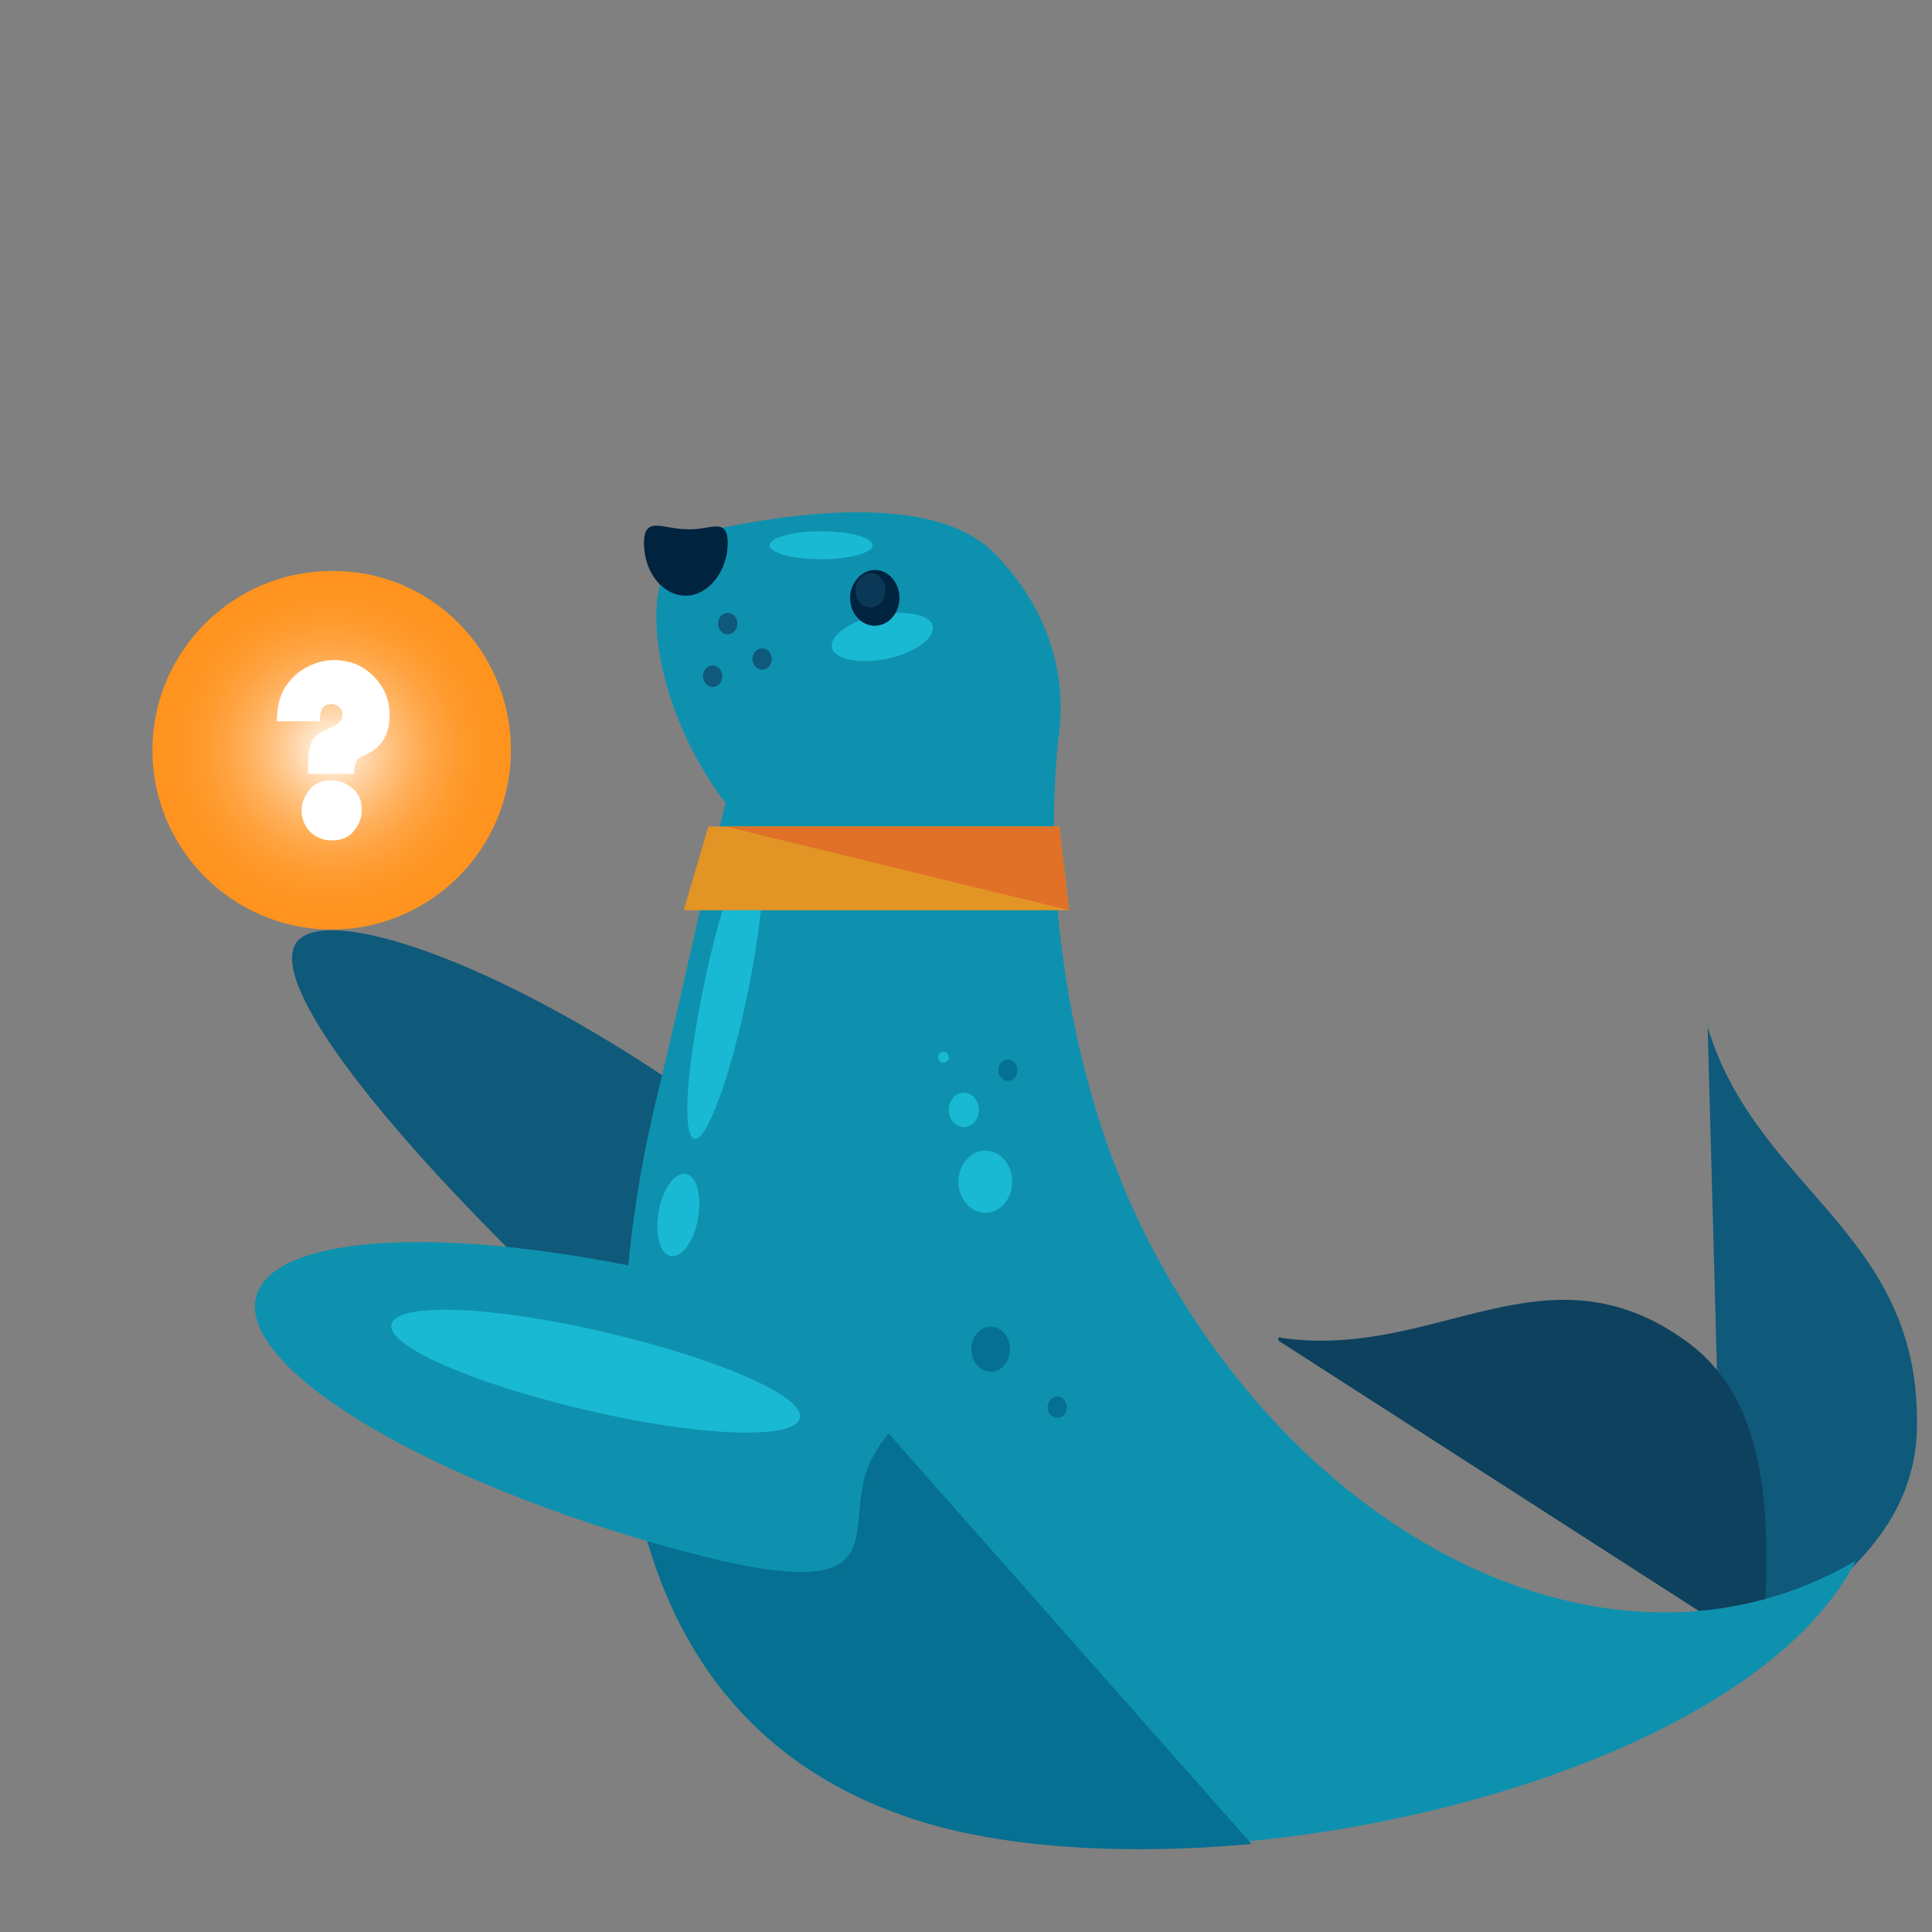 <?xml version="1.0" encoding="utf-8"?>
<!-- Generator: Adobe Illustrator 23.0.2, SVG Export Plug-In . SVG Version: 6.00 Build 0)  -->
<svg version="1.1" id="Layer_1" xmlns="http://www.w3.org/2000/svg" xmlns:xlink="http://www.w3.org/1999/xlink" x="0px" y="0px"
	 viewBox="0 0 180 180" style="enable-background:new 0 0 180 180;" xml:space="preserve">
<rect x="0" y="0" width="180" height="180" fill="#808080" stroke="none"/>
<style type="text/css">
	.st0{fill:#0F597A;}
	.st1{fill:#0D415E;}
	.st2{fill:#0E91AF;}
	.st3{fill:#00233F;}
	.st4{fill:#057091;}
	.st5{fill:#1AB9D3;}
	.st6{fill:#0A3856;}
	.st7{fill:#E29524;}
	.st8{fill:#E07127;}
	.st9{fill:url(#SVGID_1_);}
	.st10{fill:#FFFFFF;}
</style>
<g>
	<path class="st0" d="M160.7,154.7L160.7,154.7c9.4-5.7,17.9-11.7,17.9-22c0.2-17.9-14.9-21.8-19.5-37v-0.5v0.5L160.7,154.7z"/>
	<path class="st1" d="M164.2,153.9L164.2,153.9c0.9-12.4,0.7-23.1-6.9-28.8c-13.3-9.8-23.6,1.8-38.2-0.5v0.3L164.2,153.9z"/>
	<path class="st0" d="M101.4,149c-4.7,4.3-0.4,13.6-29.4-10.4c-29-24-48.8-46.9-44.1-51.1c4.7-4.3,34.7,8.2,60.7,35.2
		C114.4,149.3,105.9,144.6,101.4,149z"/>
	<path class="st2" d="M94.8,77.8c-5.7,7.5-16.9,7.3-25-0.5c-8-7.8-12.6-24.9-4.1-28c-4.1,1.6,18.8-5.7,26.8,2.1
		C100.5,59.4,100.5,70.2,94.8,77.8z"/>
	<path class="st2" d="M107,115.6c-7.6-14.8-10.1-33.9-8.2-48.4c-32.3-6.5-26.3-11.9-37.6,35c-6.6,27.2-4.3,59.1,25.6,67.6
		c25.9,7.3,75.5-3.6,86.1-24.4C151.4,158.1,122.1,144.9,107,115.6z"/>
	<path class="st3" d="M67.8,50.6c0,2.6-1.8,4.9-3.9,4.9c-2.1,0-3.9-2.1-3.9-4.9c0-2.6,1.8-1.3,3.9-1.3C66,49.5,67.8,48,67.8,50.6z"
		/>
	<path class="st4" d="M116.6,171.8l-41.2-46.6L60,142.5c3.4,12.7,11.4,23.1,26.8,27.5C95,172.3,105.6,172.8,116.6,171.8z"/>
	<path class="st2" d="M80.9,136.6c-2.6,6.4,3.7,13.9-19.5,7.3c-23.2-6.6-39.9-17.1-37.4-23.5c2.6-6.4,23.4-6.2,46.6,0.4
		C93.9,127.5,83.5,130.3,80.9,136.6z"/>
	<ellipse class="st0" cx="67.8" cy="58.1" rx="0.9" ry="1"/>
	<ellipse class="st0" cx="71" cy="61.4" rx="0.9" ry="1"/>
	<path class="st0" d="M66.4,62c0.5,0,0.9,0.5,0.9,1c0,0.6-0.4,1-0.9,1c-0.5,0-0.9-0.5-0.9-1C65.5,62.4,65.9,62,66.4,62z"/>
	<path class="st5" d="M56.7,124.2c10.5,2.5,18.5,6,17.8,8c-0.7,2-9.7,1.6-20.2-0.9c-10.5-2.5-18.5-6-17.8-8S46.2,121.7,56.7,124.2z"
		/>
	<path class="st5" d="M65.6,91.7c1.6-7.7,3.8-13.6,4.9-13.3c1.1,0.3,0.7,6.7-0.9,14.4c-1.6,7.7-3.8,13.6-4.9,13.3
		C63.5,105.8,64,99.4,65.6,91.7z"/>
	<path class="st5" d="M61.4,112.7c0.4-2.1,1.6-3.6,2.6-3.3c1,0.3,1.4,2.2,1,4.3c-0.4,2.1-1.6,3.6-2.6,3.3
		C61.4,116.7,61,114.8,61.4,112.7z"/>
	<path class="st5" d="M76.5,49.5c2.7,0,4.8,0.6,4.8,1.3c0,0.7-2.1,1.3-4.8,1.3c-2.7,0-4.8-0.6-4.8-1.3
		C71.7,50.1,73.8,49.5,76.5,49.5z"/>
	<path class="st5" d="M77.5,60.3c-0.2-1.1,1.8-2.5,4.4-3c2.6-0.5,4.9,0,5,1.1c0.2,1.1-1.8,2.5-4.4,3C79.9,61.9,77.7,61.4,77.5,60.3z
		"/>
	<path class="st3" d="M81.5,53.1c1.3,0,2.3,1.2,2.3,2.6c0,1.4-1,2.6-2.3,2.6c-1.3,0-2.3-1.2-2.3-2.6C79.2,54.3,80.3,53.1,81.5,53.1z
		"/>
	<path class="st6" d="M81.1,53.4c0.8,0,1.4,0.7,1.4,1.6c0,0.9-0.6,1.6-1.4,1.6s-1.4-0.7-1.4-1.6C79.7,54.1,80.3,53.4,81.1,53.4z"/>
	<ellipse class="st5" cx="91.8" cy="110.1" rx="2.5" ry="2.9"/>
	<ellipse class="st5" cx="89.8" cy="103.4" rx="1.4" ry="1.6"/>
	<ellipse class="st5" cx="87.9" cy="98.5" rx="0.5" ry="0.5"/>
	<ellipse class="st4" cx="92.3" cy="125.7" rx="1.8" ry="2.1"/>
	<path class="st4" d="M98.5,130.1c0.5,0,0.9,0.5,0.9,1c0,0.6-0.4,1-0.9,1c-0.5,0-0.9-0.5-0.9-1C97.6,130.6,98,130.1,98.5,130.1z"/>
	<path class="st4" d="M93.9,98.7c0.5,0,0.9,0.5,0.9,1c0,0.6-0.4,1-0.9,1c-0.5,0-0.9-0.5-0.9-1C93,99.2,93.4,98.7,93.9,98.7z"/>
	<polygon class="st7" points="99.6,84.8 63.7,84.8 66,77 98.7,77 	"/>
	<polyline class="st8" points="67.6,77 98.7,77 99.6,84.8 	"/>
	
		<radialGradient id="SVGID_1_" cx="-0.567" cy="177.355" r="1" gradientTransform="matrix(16.721 0 0 -16.721 40.337 3035.352)" gradientUnits="userSpaceOnUse">
		<stop  offset="0" style="stop-color:#FFFFFF"/>
		<stop  offset="8.460000e-02" style="stop-color:#FFEDD9"/>
		<stop  offset="0.208" style="stop-color:#FFD5A8"/>
		<stop  offset="0.335" style="stop-color:#FFC17D"/>
		<stop  offset="0.462" style="stop-color:#FFB05B"/>
		<stop  offset="0.591" style="stop-color:#FFA340"/>
		<stop  offset="0.723" style="stop-color:#FF9A2D"/>
		<stop  offset="0.857" style="stop-color:#FF9522"/>
		<stop  offset="1" style="stop-color:#FF931E"/>
	</radialGradient>
	<path class="st9" d="M47.6,69.9c0,9.2-7.5,16.7-16.7,16.7c-9.2,0-16.7-7.5-16.7-16.7c0-9.2,7.5-16.7,16.7-16.7
		C40.1,53.1,47.6,60.6,47.6,69.9z"/>
	<g>
		<path class="st10" d="M33,72.1h-4.3v-0.7c0-1,0.1-1.7,0.3-2.2s0.6-0.8,1.2-1.1l0.8-0.4c0.6-0.3,0.9-0.6,0.9-1.1
			c0-0.3-0.1-0.5-0.3-0.7s-0.4-0.3-0.7-0.3c-0.8,0-1.1,0.5-1.1,1.6h-4c0-1.4,0.3-2.6,1-3.5c0.5-0.7,1.1-1.2,1.9-1.6s1.6-0.6,2.4-0.6
			c1.5,0,2.7,0.5,3.7,1.5s1.5,2.2,1.5,3.6c0,1.8-0.7,3-2.2,3.7c-0.5,0.2-0.8,0.4-0.9,0.6S33,71.5,33,72.1z M30.9,72.7
			c0.8,0,1.4,0.3,2,0.8s0.8,1.2,0.8,2s-0.3,1.4-0.8,2s-1.2,0.8-2,0.8c-0.8,0-1.5-0.3-2-0.8s-0.8-1.2-0.8-2c0-0.8,0.3-1.4,0.8-2
			S30.1,72.7,30.9,72.7z"/>
	</g>
</g>
</svg>
